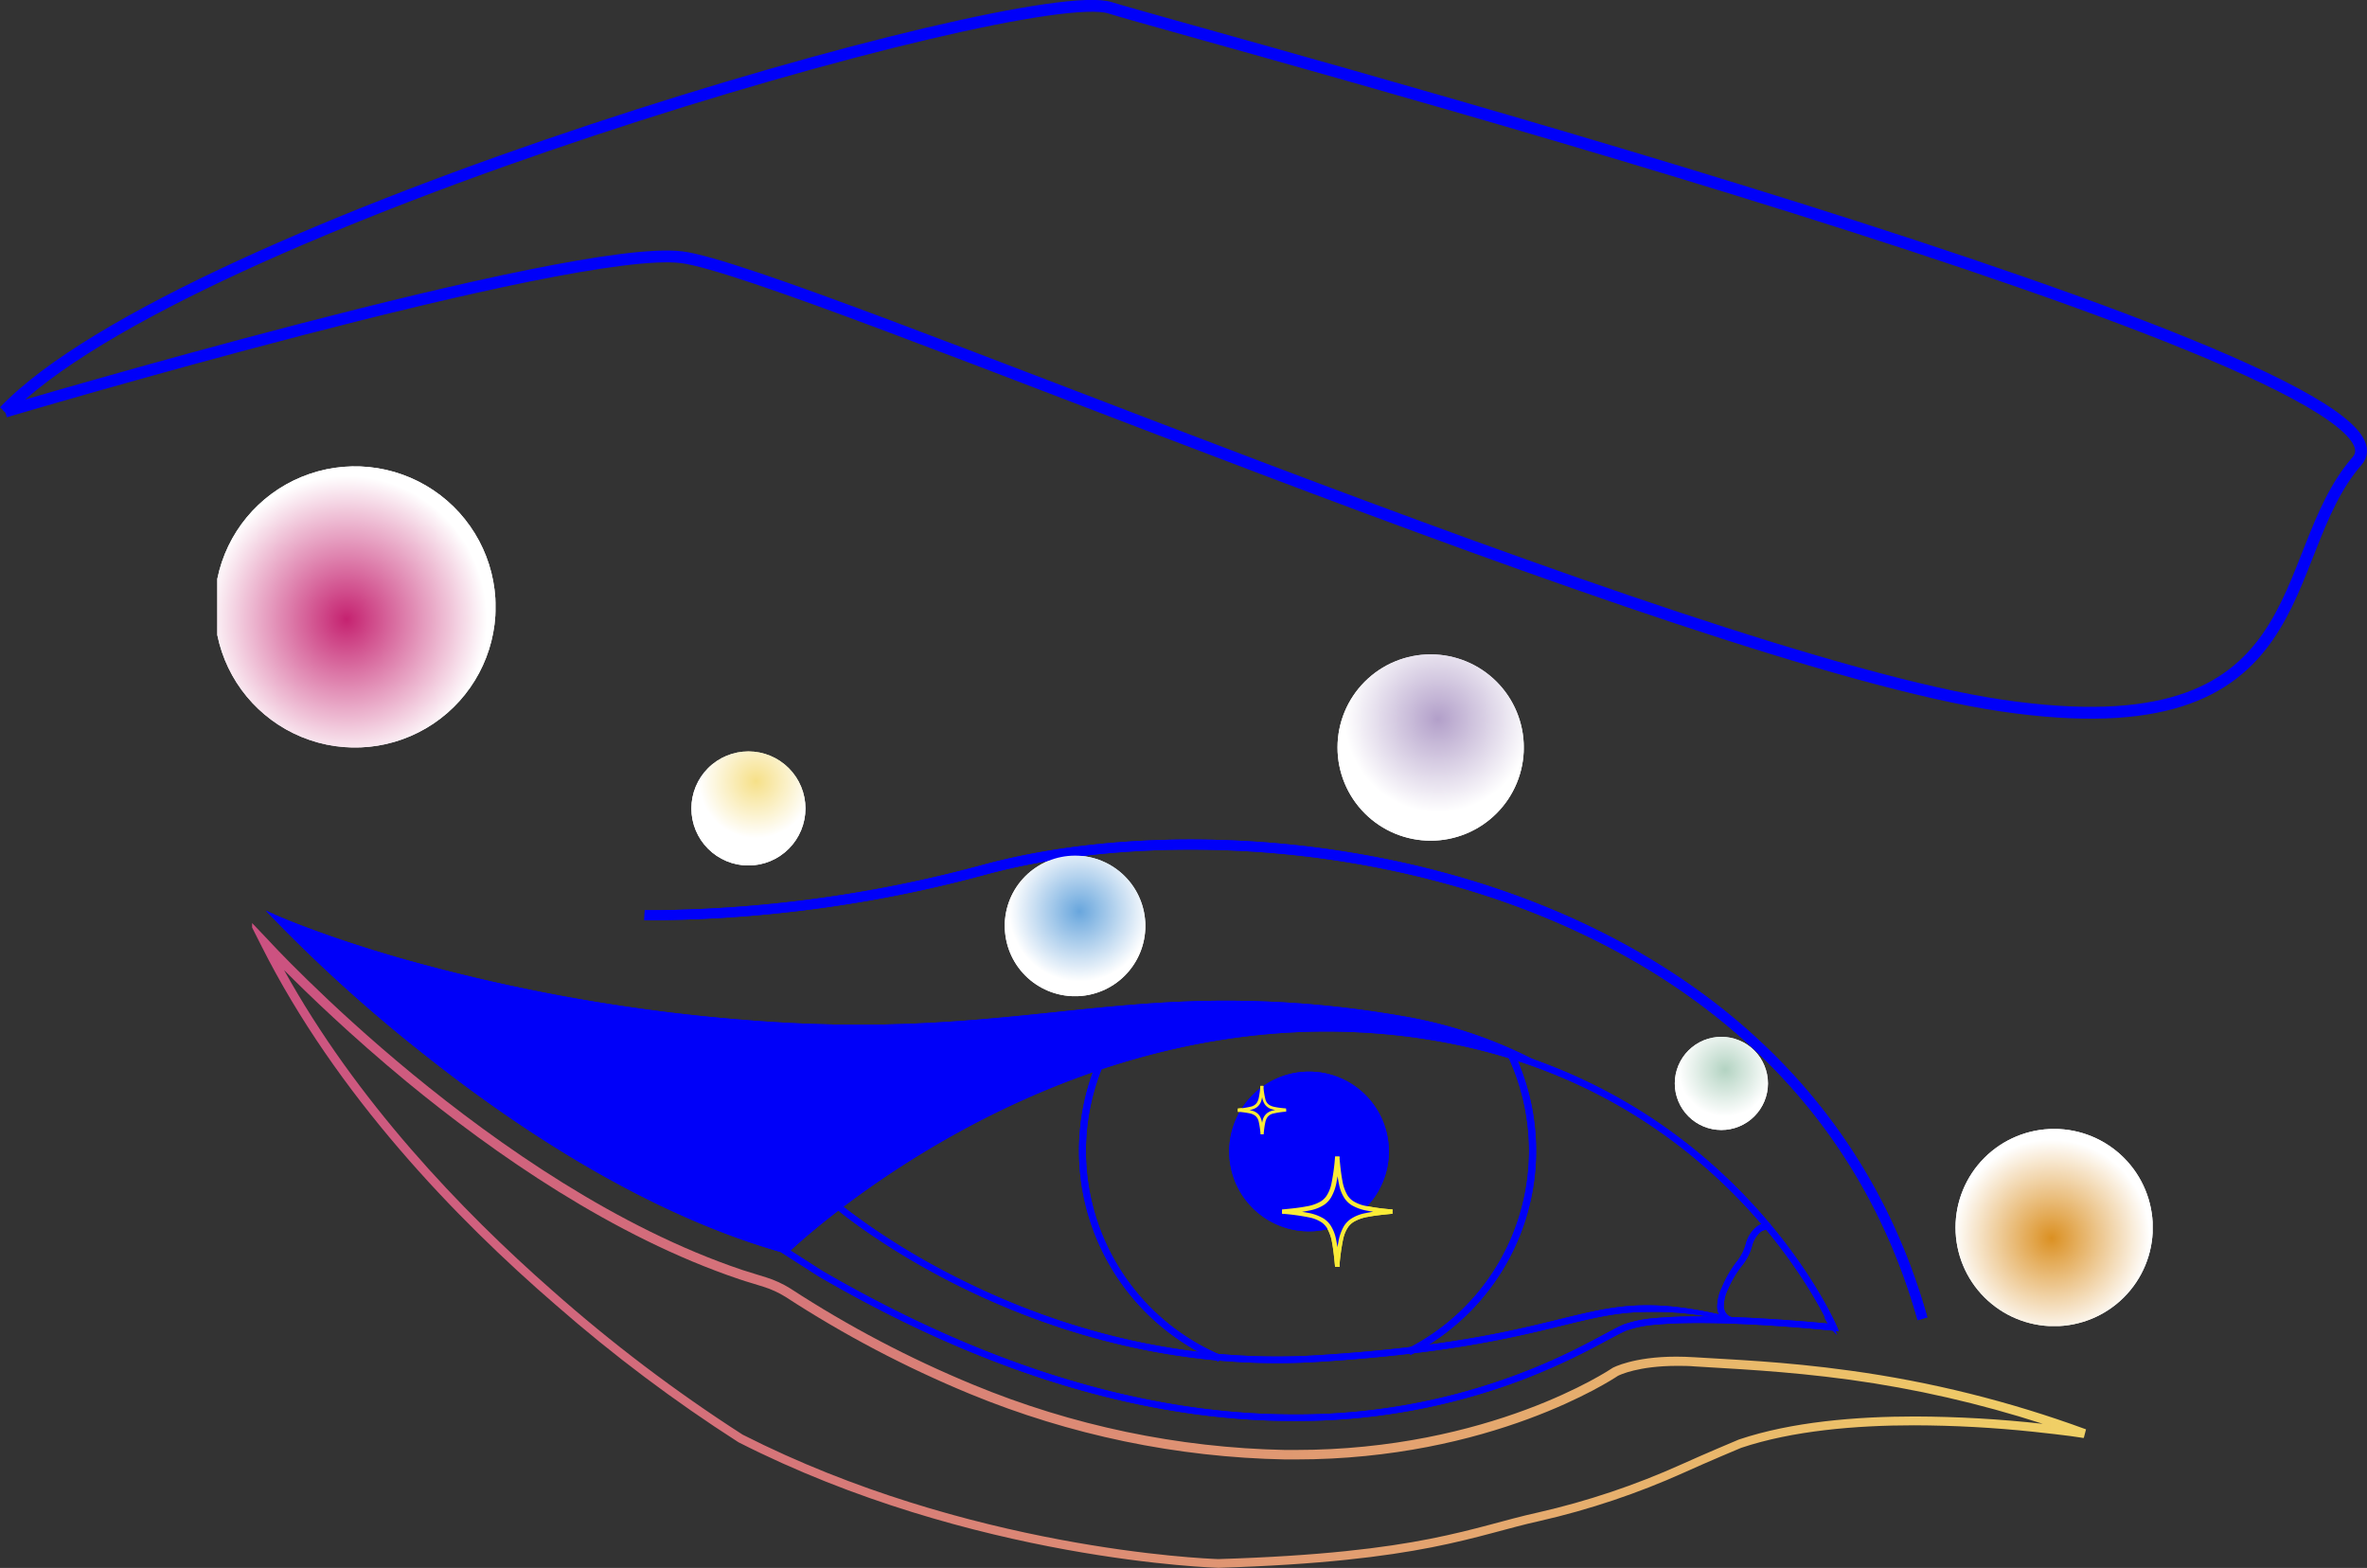 <svg xmlns="http://www.w3.org/2000/svg" xmlns:xlink="http://www.w3.org/1999/xlink" viewBox="0 0 551.95 365.6"><rect x="0" y="0" width="551.95" height="365.6" fill="#333333" stroke="none"/><defs><style>.cls-1,.cls-22,.cls-23,.cls-5,.cls-7,.cls-9{fill:none;}.cls-2{clip-path:url(#clip-path);}.cls-3{fill:url(#Degradado_sin_nombre_15);}.cls-4{clip-path:url(#clip-path-2);}.cls-22,.cls-23,.cls-5,.cls-9{stroke:#0000f9;}.cls-22,.cls-23,.cls-5,.cls-7,.cls-9{stroke-miterlimit:10;}.cls-5,.cls-7{stroke-width:0.83px;}.cls-6{fill:#0000f9;}.cls-7{stroke:#da00f9;}.cls-8{fill:#f9eb37;}.cls-9{stroke-width:1.66px;}.cls-10{clip-path:url(#clip-path-3);}.cls-11{fill:url(#Degradado_sin_nombre_14);}.cls-12{clip-path:url(#clip-path-4);}.cls-13{fill:url(#Degradado_sin_nombre_9);}.cls-14{clip-path:url(#clip-path-5);}.cls-15{fill:url(#Degradado_sin_nombre_10);}.cls-16{clip-path:url(#clip-path-6);}.cls-17{fill:url(#Degradado_sin_nombre_11);}.cls-18{clip-path:url(#clip-path-7);}.cls-19{fill:url(#Degradado_sin_nombre_8);}.cls-20{clip-path:url(#clip-path-8);}.cls-21{fill:url(#Degradado_sin_nombre_13);}.cls-23{stroke-width:2.76px;}</style><clipPath id="clip-path" transform="translate(-259.33 -255.77)"><path class="cls-1" d="M543.38,619.3c-3.32-.11-58.46-2.38-110.85-29l-.18-.11a362.15,362.15,0,0,1-44.24-33.52c-21.32-18.73-45.8-44.41-62.54-74.71,5.63,5.67,15.63,15.32,28.54,26,20.46,16.85,48.23,36.18,77.59,46.08,2.05.7,3.91,1.18,5.67,1.77a22.46,22.46,0,0,1,5.11,2.34,262.69,262.69,0,0,0,43,22.63A203.31,203.31,0,0,0,559,596.07l2.46,0c45.53,0,73.74-18.55,75.14-19.49.41-.21,4.76-2.33,13.83-2.33,1.26,0,2.62,0,4.08.13,8.23.54,20.65,1,36.16,3.1a263.35,263.35,0,0,1,45,10.28,278.45,278.45,0,0,0-29.75-1.71c-13.76,0-28.79,1.24-41.1,5.37l0,0h0s-8.2,3.44-13.38,5.79A177.21,177.21,0,0,1,618,608.43c-7.58,1.66-14.34,4-25.15,6.14s-25.66,4-49.35,4.73h-.13M321.24,475.94l-.76.7Zm-3.12-3.9,2.2,4.36C337.75,511,365.53,539.84,389,560.11a358,358,0,0,0,42.53,31.95l0,0h0c54.58,27.76,111.85,29.27,111.93,29.28h0c23.79-.73,38.79-2.63,49.72-4.78s17.78-4.52,25.19-6.14a179.15,179.15,0,0,0,33.7-11.31c2.56-1.16,5.89-2.61,8.58-3.76l3.38-1.43,1.33-.56c11.93-4,26.75-5.25,40.36-5.25h0a273.62,273.62,0,0,1,27.74,1.5c3.62.37,6.56.75,8.61,1l2.35.34.61.1.21,0,.52-2a263.85,263.85,0,0,0-55-13.69c-15.61-2.17-28.13-2.59-36.31-3.12-1.5-.09-2.9-.14-4.21-.14h0c-10,0-14.71,2.53-14.85,2.61l0,0,0,0h0c-.76.52-28.69,19.16-74,19.15H559a201.08,201.08,0,0,1-72.73-15.22,259.15,259.15,0,0,1-42.67-22.45,24.38,24.38,0,0,0-5.57-2.56c-1.85-.61-3.69-1.1-5.66-1.76-29-9.77-56.59-29-76.94-45.73-10.18-8.38-18.54-16.15-24.35-21.82-2.91-2.83-5.18-5.14-6.72-6.74-.77-.8-1.36-1.43-1.75-1.85l-.45-.48-.15-.16L318.12,471Z"/></clipPath><linearGradient id="Degradado_sin_nombre_15" x1="414.89" y1="1409.6" x2="415.89" y2="1409.6" gradientTransform="matrix(516.25, 0, 0, -516.25, -214130.19, 727998.68)" gradientUnits="userSpaceOnUse"><stop offset="0" stop-color="#cb5081"/><stop offset="1" stop-color="#f8eb60"/></linearGradient><clipPath id="clip-path-2" transform="translate(-259.33 -255.77)"><rect class="cls-1" x="259.33" y="255.77" width="551.95" height="365.6"/></clipPath><clipPath id="clip-path-3" transform="translate(-259.33 -255.77)"><path class="cls-1" d="M310,390.75v13.08a32.78,32.78,0,1,0,0-13.08"/></clipPath><radialGradient id="Degradado_sin_nombre_14" cx="410.44" cy="1429.31" r="1" gradientTransform="matrix(32.77, 0, 0, -33.47, -13369.21, 47983.63)" gradientUnits="userSpaceOnUse"><stop offset="0" stop-color="#c52270"/><stop offset="0.72" stop-color="#efc0d6"/><stop offset="1" stop-color="#fff"/></radialGradient><clipPath id="clip-path-4" transform="translate(-259.33 -255.77)"><path class="cls-1" d="M715.33,542a23,23,0,1,0,23-23,23,23,0,0,0-23,23"/></clipPath><radialGradient id="Degradado_sin_nombre_9" cx="408.41" cy="1440.01" r="1" gradientTransform="matrix(22.98, 0, 0, -22.98, -8906.92, 33379.93)" gradientUnits="userSpaceOnUse"><stop offset="0" stop-color="#db9022"/><stop offset="1" stop-color="#fff"/></radialGradient><clipPath id="clip-path-5" transform="translate(-259.33 -255.77)"><path class="cls-1" d="M493.63,471.67A16.39,16.39,0,1,0,510,455.28a16.38,16.38,0,0,0-16.38,16.39"/></clipPath><radialGradient id="Degradado_sin_nombre_10" cx="405.68" cy="1453.74" r="1" gradientTransform="matrix(16.39, 0, 0, -16.39, -6397.35, 24039.22)" gradientUnits="userSpaceOnUse"><stop offset="0" stop-color="#68a6dd"/><stop offset="0.75" stop-color="#d9e8f6"/><stop offset="1" stop-color="#fff"/></radialGradient><clipPath id="clip-path-6" transform="translate(-259.33 -255.77)"><path class="cls-1" d="M571.22,430.06a21.72,21.72,0,1,0,21.71-21.71,21.71,21.71,0,0,0-21.71,21.71"/></clipPath><radialGradient id="Degradado_sin_nombre_11" cx="408.01" cy="1442" r="1" gradientTransform="matrix(21.72, 0, 0, -21.72, -8526.61, 31487.96)" gradientUnits="userSpaceOnUse"><stop offset="0" stop-color="#b29fc9"/><stop offset="1" stop-color="#fff"/></radialGradient><clipPath id="clip-path-7" transform="translate(-259.33 -255.77)"><path class="cls-1" d="M649.87,508.38a10.86,10.86,0,1,0,10.86-10.85,10.86,10.86,0,0,0-10.86,10.85"/></clipPath><radialGradient id="Degradado_sin_nombre_8" cx="400.84" cy="1478.12" r="1" gradientTransform="matrix(10.86, 0, 0, -10.86, -3950.83, 16301.91)" gradientUnits="userSpaceOnUse"><stop offset="0" stop-color="#b3d3c2"/><stop offset="1" stop-color="#fff"/></radialGradient><clipPath id="clip-path-8" transform="translate(-259.33 -255.77)"><path class="cls-1" d="M420.55,444.28a13.3,13.3,0,1,0,13.3-13.3,13.3,13.3,0,0,0-13.3,13.3"/></clipPath><radialGradient id="Degradado_sin_nombre_13" cx="403.47" cy="1464.88" r="1" gradientTransform="matrix(13.3, 0, 0, -13.3, -5189.87, 19665.03)" gradientUnits="userSpaceOnUse"><stop offset="0" stop-color="#f6e088"/><stop offset="1" stop-color="#fff"/></radialGradient></defs><g id="makeup_yung" data-name="makeup yung"><g class="cls-2"><rect class="cls-3" x="58.79" y="215.22" width="427.76" height="150.37"/></g><g class="cls-4"><path class="cls-5" d="M442.63,544.2s.09,3.47.49,3.09c6.1-5.7,57.24-51.43,125.53-51.42q6,0,12.16.49c39.5,3.17,65.93,20.44,82.5,36.93a125.61,125.61,0,0,1,17.85,22.26c1.87,3,3.23,5.46,4.11,7.19.45.86.77,1.54,1,2,.11.22.19.4.24.52a1.19,1.19,0,0,1,.08.17l.32-.13,0-.35s-17.14-1.81-31.57-1.81c-3.6,0-7,.12-10,.4a27.69,27.69,0,0,0-7.2,1.44c-1.57.63-4.35,2.25-8.39,4.33A146.35,146.35,0,0,1,561,586c-29.2,0-66.16-8-110.27-33.61l-.17.3.18-.3-8.89-5.7v.82l8.53,5.47h0c44.2,25.71,81.3,33.7,110.62,33.7a148.42,148.42,0,0,0,53.26-9.62,154.75,154.75,0,0,0,15.86-7.14c4-2.09,6.86-3.72,8.33-4.31a26.72,26.72,0,0,1,7-1.39c2.93-.28,6.35-.39,9.94-.39,7.19,0,15.07.45,21.14.9,3,.22,5.63.45,7.46.62l2.89.28.59.06-.23-.54s-6.75-15.79-23.41-32.37-43.25-33.94-82.93-37.12c-4.13-.34-8.21-.49-12.22-.49-73.18,0-126,50.66-126,50.68Z" transform="translate(-259.33 -255.77)"/><path class="cls-6" d="M619.33,504.5a105,105,0,0,0-32.21-11.32c-63.94-11-86.88,6.37-154.75.71s-109.58-24.74-109.58-24.74,56.56,60.8,119.48,78.47c0,0,81.69-78.23,177.06-43.12" transform="translate(-259.33 -255.77)"/><path class="cls-6" d="M619.33,504.5l.17-.3a105.31,105.31,0,0,0-32.32-11.36,242.06,242.06,0,0,0-41.82-3.74c-29.42,0-51.73,5.61-85.73,5.61-8.29,0-17.27-.33-27.23-1.16a413.71,413.71,0,0,1-80.17-14.48c-9.45-2.74-16.78-5.3-21.74-7.18-2.48-.93-4.37-1.7-5.64-2.23l-1.44-.61-.48-.22-1.58-.72,1.19,1.27A353.26,353.26,0,0,0,358.72,502c22,17.42,51.92,37.07,83.46,45.93l.19,0,.14-.14.62-.58c6.22-5.71,58.29-51.51,125.56-51.5a145.28,145.28,0,0,1,50.52,9l.29-.63-.17.3.12-.32a146,146,0,0,0-50.76-9.09c-72.1,0-126.63,52.26-126.66,52.28l.24.25.09-.33c-31.38-8.82-61.23-28.41-83.21-45.8-11-8.7-20-16.85-26.3-22.82-3.14-3-5.59-5.42-7.26-7.12l-1.9-2-.65-.68-.25.24-.14.31s41.77,19.12,109.69,24.78c10,.83,19,1.16,27.29,1.16,34.08,0,56.41-5.61,85.73-5.61a241,241,0,0,1,41.71,3.74A105.77,105.77,0,0,1,610,500.35c2.87,1.22,5.15,2.33,6.72,3.14.79.4,1.39.73,1.8,1l.47.26.15.09.18-.3.12-.32Z" transform="translate(-259.33 -255.77)"/><path class="cls-5" d="M454.62,537.33s41.93,35.86,102.48,35.86c3.16,0,6.37-.09,9.62-.3,25.15-1.59,40-4.5,50.77-7s17.32-4.63,25.92-4.63a71.36,71.36,0,0,1,18.66,2l.86,0a2.6,2.6,0,0,1-1.06-.6,3.22,3.22,0,0,1-1-2.51,9.69,9.69,0,0,1,1-3.93,24.44,24.44,0,0,1,3.31-5.58,12.06,12.06,0,0,0,2.3-4.47,6.63,6.63,0,0,1,2.13-3.47,2.76,2.76,0,0,1,1.66-.6h.19l0-.12,0,.12h0l0-.12,0,.12.13-.68a2.73,2.73,0,0,0-.32,0,3.35,3.35,0,0,0-2.07.74,7.26,7.26,0,0,0-2.38,3.81,11.42,11.42,0,0,1-2.19,4.26A25.42,25.42,0,0,0,661.3,556a10.34,10.34,0,0,0-1.11,4.22,3.87,3.87,0,0,0,1.28,3.08c.64.55,1.4,0,1.43,0l0,0c-8.18-2-14.22-2.75-19.52-2.75-8.72,0-15.37,2.13-26.08,4.64s-25.54,5.43-50.65,7c-3.24.2-6.44.3-9.58.3-30.13,0-55.65-8.92-73.62-17.85a171.89,171.89,0,0,1-21-12.27c-2.43-1.68-4.3-3.07-5.55-4-.63-.48-1.11-.87-1.43-1.13l-.48-.39Z" transform="translate(-259.33 -255.77)"/><path class="cls-6" d="M564.36,541.72A17.39,17.39,0,1,0,547,524.33a17.4,17.4,0,0,0,17.39,17.39" transform="translate(-259.33 -255.77)"/><path class="cls-5" d="M611.51,502.27a52.14,52.14,0,0,1-23.28,68.08l.37.71a52.92,52.92,0,0,0,23.64-69.13Z" transform="translate(-259.33 -255.77)"/><path class="cls-5" d="M543.55,572A52.15,52.15,0,0,1,516,504.45l-.75-.31a53,53,0,0,0,28,68.55Z" transform="translate(-259.33 -255.77)"/><path class="cls-7" d="M582.35,524.22a17.77,17.77,0,1,1-17.77-17.77A17.78,17.78,0,0,1,582.35,524.22Z" transform="translate(-259.33 -255.77)"/><path class="cls-6" d="M582.35,524.22h-.43A17.34,17.34,0,1,1,576.84,512a17.28,17.28,0,0,1,5.08,12.26h.86a18.2,18.2,0,1,0-18.2,18.2,18.2,18.2,0,0,0,18.2-18.2Z" transform="translate(-259.33 -255.77)"/><path class="cls-5" d="M582.35,524.22h-.43A17.34,17.34,0,1,1,576.84,512a17.28,17.28,0,0,1,5.08,12.26h.86a18.2,18.2,0,1,0-18.2,18.2,18.2,18.2,0,0,0,18.2-18.2Z" transform="translate(-259.33 -255.77)"/><path class="cls-6" d="M584.07,538.31c-11,1-11.84,1.83-12.85,12.85-1-11-1.84-11.84-12.86-12.85,11-1,11.84-1.84,12.86-12.86,1,11,1.84,11.84,12.85,12.86" transform="translate(-259.33 -255.77)"/><path class="cls-8" d="M584.07,538.31l0-.52a49.62,49.62,0,0,0-6.59.9A9.13,9.13,0,0,0,574.3,540a5.64,5.64,0,0,0-1.56,1.63,10.9,10.9,0,0,0-1.32,3.75c-.3,1.55-.5,3.43-.72,5.76l.52,0,.52,0a51.16,51.16,0,0,0-.9-6.58,9.14,9.14,0,0,0-1.29-3.14,5.4,5.4,0,0,0-1.63-1.56,10.75,10.75,0,0,0-3.75-1.32c-1.55-.3-3.43-.5-5.76-.72l0,.52,0,.51a49.87,49.87,0,0,0,6.59-.89,9.14,9.14,0,0,0,3.14-1.29A5.52,5.52,0,0,0,569.7,535a11,11,0,0,0,1.32-3.75c.3-1.55.5-3.43.72-5.76l-.52,0-.52,0a51.61,51.61,0,0,0,.9,6.59,9.13,9.13,0,0,0,1.28,3.14,5.77,5.77,0,0,0,1.63,1.56,10.89,10.89,0,0,0,3.76,1.31c1.54.3,3.43.51,5.76.72l0-.51,0-.52,0,.52,0-.52a48.75,48.75,0,0,1-6.44-.87,8.29,8.29,0,0,1-2.79-1.13,4.48,4.48,0,0,1-1.27-1.33,9.91,9.91,0,0,1-1.18-3.4c-.29-1.48-.49-3.34-.7-5.65h-1a49,49,0,0,1-.87,6.44,8.23,8.23,0,0,1-1.13,2.78,4.64,4.64,0,0,1-1.33,1.28,9.64,9.64,0,0,1-3.4,1.17c-1.48.29-3.33.5-5.65.71v1a50.22,50.22,0,0,1,6.44.88,8,8,0,0,1,2.78,1.12,4.68,4.68,0,0,1,1.28,1.34,9.85,9.85,0,0,1,1.18,3.39c.28,1.48.49,3.34.7,5.66h1a48.75,48.75,0,0,1,.87-6.44,8.21,8.21,0,0,1,1.13-2.79,4.48,4.48,0,0,1,1.33-1.27,9.85,9.85,0,0,1,3.39-1.18c1.48-.29,3.34-.49,5.66-.71v-1Z" transform="translate(-259.33 -255.77)"/><path class="cls-6" d="M559.2,514.61c-4.8.44-5.16.8-5.6,5.6-.44-4.8-.8-5.16-5.6-5.6,4.8-.44,5.16-.8,5.6-5.6.44,4.8.8,5.16,5.6,5.6" transform="translate(-259.33 -255.77)"/><path class="cls-8" d="M559.2,514.61l0-.35a22.68,22.68,0,0,0-2.88.4,3.86,3.86,0,0,0-1.41.58,3,3,0,0,0-1.16,1.78,18.49,18.49,0,0,0-.46,3.16l.34,0,.35,0a21.41,21.41,0,0,0-.4-2.89,4.21,4.21,0,0,0-.57-1.41,3,3,0,0,0-1.79-1.15,19.38,19.38,0,0,0-3.16-.47l0,.35,0,.34a21.4,21.4,0,0,0,2.89-.39,4,4,0,0,0,1.41-.58,3,3,0,0,0,1.15-1.78A18.5,18.5,0,0,0,554,509l-.35,0-.34,0a21.63,21.63,0,0,0,.39,2.89,4.07,4.07,0,0,0,.58,1.4,3,3,0,0,0,1.78,1.16,18.82,18.82,0,0,0,3.16.46l0-.34,0-.35,0,.35,0-.35a20.3,20.3,0,0,1-2.79-.37,3.56,3.56,0,0,1-1.18-.48,2.28,2.28,0,0,1-.88-1.4,17.87,17.87,0,0,1-.44-3h-.69a22.22,22.22,0,0,1-.38,2.79,3.5,3.5,0,0,1-.47,1.17,2.33,2.33,0,0,1-1.41.88,17.87,17.87,0,0,1-3,.44V515a22,22,0,0,1,2.79.38,3.3,3.3,0,0,1,1.17.48,2.33,2.33,0,0,1,.89,1.4,19,19,0,0,1,.44,3H554a20.27,20.27,0,0,1,.38-2.79,3.3,3.3,0,0,1,.47-1.17,2.28,2.28,0,0,1,1.4-.88,18.72,18.72,0,0,1,3-.45v-.69Z" transform="translate(-259.33 -255.77)"/><path class="cls-9" d="M410.44,469.49s1,0,2.86,0A303.91,303.91,0,0,0,489,458.88c13.78-3.73,30.27-5.84,48-5.84,32.6,0,69.31,7.14,100.76,24.4s57.65,44.63,69.3,85.13l.67-.2c-11.71-40.68-38.06-68.2-69.64-85.53S569.7,452.35,537,452.35c-17.76,0-34.31,2.11-48.16,5.86a303.11,303.11,0,0,1-75.54,10.62h-2.11l-.72,0Z" transform="translate(-259.33 -255.77)"/></g><g class="cls-10"><rect class="cls-11" x="50.64" y="108.74" width="64.9" height="65.55"/></g><g class="cls-12"><rect class="cls-13" x="456" y="263.24" width="45.96" height="45.96"/></g><g class="cls-14"><rect class="cls-15" x="234.3" y="199.51" width="32.77" height="32.77"/></g><g class="cls-16"><rect class="cls-17" x="311.89" y="152.58" width="43.43" height="43.43"/></g><g class="cls-18"><rect class="cls-19" x="390.54" y="241.76" width="21.72" height="21.72"/></g><g class="cls-20"><rect class="cls-21" x="161.23" y="175.21" width="26.59" height="26.59"/></g><g class="cls-4"><path class="cls-22" d="M260.54,351.74s131.86-39.13,157.69-36,233.31,93.54,307.84,104.54,63.23-34.55,82.88-57-271.38-99.61-290.8-105.7-216.4,50.69-257.82,94.11" transform="translate(-259.33 -255.77)"/><path class="cls-5" d="M442.63,544.2s.09,3.47.49,3.09c6.1-5.7,57.24-51.43,125.53-51.42q6,0,12.16.49c39.5,3.17,65.93,20.44,82.5,36.93a125.61,125.61,0,0,1,17.85,22.26c1.87,3,3.23,5.46,4.11,7.19.45.86.77,1.54,1,2,.11.22.19.4.24.52a1.19,1.19,0,0,1,.08.17l.32-.13,0-.35s-17.14-1.81-31.57-1.81c-3.6,0-7,.12-10,.4a27.69,27.69,0,0,0-7.2,1.44c-1.57.63-4.35,2.25-8.39,4.33A146.35,146.35,0,0,1,561,586c-29.2,0-66.16-8-110.27-33.61l-.17.3.18-.3-8.89-5.7v.82l8.53,5.47h0c44.2,25.71,81.3,33.7,110.62,33.7a148.42,148.42,0,0,0,53.26-9.62,154.75,154.75,0,0,0,15.86-7.14c4-2.09,6.86-3.72,8.33-4.31a26.72,26.72,0,0,1,7-1.39c2.93-.28,6.35-.39,9.94-.39,7.19,0,15.07.45,21.14.9,3,.22,5.63.45,7.46.62l2.89.28.59.06-.23-.54s-6.75-15.79-23.41-32.37-43.25-33.94-82.93-37.12c-4.13-.34-8.21-.49-12.22-.49-73.18,0-126,50.66-126,50.68Z" transform="translate(-259.33 -255.77)"/><path class="cls-6" d="M619.33,504.5a105,105,0,0,0-32.21-11.32c-63.94-11-86.88,6.37-154.75.71s-109.58-24.74-109.58-24.74,56.56,60.8,119.48,78.47c0,0,81.69-78.23,177.06-43.12" transform="translate(-259.33 -255.77)"/><path class="cls-6" d="M619.33,504.5l.17-.3a105.31,105.31,0,0,0-32.32-11.36,242.06,242.06,0,0,0-41.82-3.74c-29.42,0-51.73,5.61-85.73,5.61-8.29,0-17.27-.33-27.23-1.16a413.71,413.71,0,0,1-80.17-14.48c-9.45-2.74-16.78-5.3-21.74-7.18-2.48-.93-4.37-1.7-5.64-2.23l-1.44-.61-.48-.22-1.58-.72,1.19,1.27A353.26,353.26,0,0,0,358.72,502c22,17.42,51.92,37.07,83.46,45.93l.19,0,.14-.14.62-.58c6.22-5.71,58.29-51.51,125.56-51.5a145.28,145.28,0,0,1,50.52,9l.29-.63-.17.3.12-.32a146,146,0,0,0-50.76-9.09c-72.1,0-126.63,52.26-126.66,52.28l.24.25.09-.33c-31.38-8.82-61.23-28.41-83.21-45.8-11-8.7-20-16.85-26.3-22.82-3.14-3-5.59-5.42-7.26-7.12l-1.9-2-.65-.68-.25.24-.14.31s41.77,19.12,109.69,24.78c10,.83,19,1.16,27.29,1.16,34.08,0,56.41-5.61,85.73-5.61a241,241,0,0,1,41.71,3.74A105.77,105.77,0,0,1,610,500.35c2.87,1.22,5.15,2.33,6.72,3.14.79.4,1.39.73,1.8,1l.47.26.15.09.18-.3.12-.32Z" transform="translate(-259.33 -255.77)"/><path class="cls-5" d="M454.62,537.33s41.93,35.86,102.48,35.86c3.16,0,6.37-.09,9.62-.3,25.15-1.59,40-4.5,50.77-7s17.32-4.63,25.92-4.63a71.36,71.36,0,0,1,18.66,2l.86,0a2.6,2.6,0,0,1-1.06-.6,3.22,3.22,0,0,1-1-2.51,9.69,9.69,0,0,1,1-3.93,24.44,24.44,0,0,1,3.31-5.58,12.06,12.06,0,0,0,2.3-4.47,6.63,6.63,0,0,1,2.13-3.47,2.76,2.76,0,0,1,1.66-.6h.19l0-.12,0,.12h0l0-.12,0,.12.13-.68a2.73,2.73,0,0,0-.32,0,3.35,3.35,0,0,0-2.07.74,7.26,7.26,0,0,0-2.38,3.81,11.42,11.42,0,0,1-2.19,4.26A25.42,25.42,0,0,0,661.3,556a10.34,10.34,0,0,0-1.11,4.22,3.87,3.87,0,0,0,1.28,3.08c.64.55,1.4,0,1.43,0l0,0c-8.18-2-14.22-2.75-19.52-2.75-8.72,0-15.37,2.13-26.08,4.64s-25.54,5.43-50.65,7c-3.24.2-6.44.3-9.58.3-30.13,0-55.65-8.92-73.62-17.85a171.89,171.89,0,0,1-21-12.27c-2.43-1.68-4.3-3.07-5.55-4-.63-.48-1.11-.87-1.43-1.13l-.48-.39Z" transform="translate(-259.33 -255.77)"/><path class="cls-6" d="M564.36,541.72A17.39,17.39,0,1,0,547,524.33a17.4,17.4,0,0,0,17.39,17.39" transform="translate(-259.33 -255.77)"/><path class="cls-5" d="M611.51,502.27a52.14,52.14,0,0,1-23.28,68.08l.37.71a52.92,52.92,0,0,0,23.64-69.13Z" transform="translate(-259.33 -255.77)"/><path class="cls-5" d="M543.55,572A52.15,52.15,0,0,1,516,504.45l-.75-.31a53,53,0,0,0,28,68.55Z" transform="translate(-259.33 -255.77)"/><path class="cls-7" d="M582.35,524.22a17.77,17.77,0,1,1-17.77-17.77A17.78,17.78,0,0,1,582.35,524.22Z" transform="translate(-259.33 -255.77)"/><path class="cls-6" d="M582.35,524.22h-.43A17.34,17.34,0,1,1,576.84,512a17.28,17.28,0,0,1,5.08,12.26h.86a18.2,18.2,0,1,0-18.2,18.2,18.2,18.2,0,0,0,18.2-18.2Z" transform="translate(-259.33 -255.77)"/><path class="cls-5" d="M582.35,524.22h-.43A17.34,17.34,0,1,1,576.84,512a17.28,17.28,0,0,1,5.08,12.26h.86a18.2,18.2,0,1,0-18.2,18.2,18.2,18.2,0,0,0,18.2-18.2Z" transform="translate(-259.33 -255.77)"/><path class="cls-6" d="M584.07,538.31c-11,1-11.84,1.83-12.85,12.85-1-11-1.84-11.84-12.86-12.85,11-1,11.84-1.84,12.86-12.86,1,11,1.84,11.84,12.85,12.86" transform="translate(-259.33 -255.77)"/><path class="cls-8" d="M584.07,538.31l0-.52a49.62,49.62,0,0,0-6.59.9A9.13,9.13,0,0,0,574.3,540a5.64,5.64,0,0,0-1.56,1.63,10.9,10.9,0,0,0-1.32,3.75c-.3,1.55-.5,3.43-.72,5.76l.52,0,.52,0a51.16,51.16,0,0,0-.9-6.58,9.14,9.14,0,0,0-1.29-3.14,5.4,5.4,0,0,0-1.63-1.56,10.75,10.75,0,0,0-3.75-1.32c-1.55-.3-3.43-.5-5.76-.72l0,.52,0,.51a49.87,49.87,0,0,0,6.59-.89,9.14,9.14,0,0,0,3.14-1.29A5.52,5.52,0,0,0,569.7,535a11,11,0,0,0,1.32-3.75c.3-1.55.5-3.43.72-5.76l-.52,0-.52,0a51.61,51.61,0,0,0,.9,6.59,9.13,9.13,0,0,0,1.28,3.14,5.77,5.77,0,0,0,1.63,1.56,10.89,10.89,0,0,0,3.76,1.31c1.54.3,3.43.51,5.76.72l0-.51,0-.52,0,.52,0-.52a48.75,48.75,0,0,1-6.44-.87,8.29,8.29,0,0,1-2.79-1.13,4.48,4.48,0,0,1-1.27-1.33,9.91,9.91,0,0,1-1.18-3.4c-.29-1.48-.49-3.34-.7-5.65h-1a49,49,0,0,1-.87,6.44,8.23,8.23,0,0,1-1.13,2.78,4.64,4.64,0,0,1-1.33,1.28,9.64,9.64,0,0,1-3.4,1.17c-1.48.29-3.33.5-5.65.71v1a50.22,50.22,0,0,1,6.44.88,8,8,0,0,1,2.78,1.12,4.68,4.68,0,0,1,1.28,1.34,9.85,9.85,0,0,1,1.18,3.39c.28,1.48.49,3.34.7,5.66h1a48.75,48.75,0,0,1,.87-6.44,8.21,8.21,0,0,1,1.13-2.79,4.48,4.48,0,0,1,1.33-1.27,9.85,9.85,0,0,1,3.39-1.18c1.48-.29,3.34-.49,5.66-.71v-1Z" transform="translate(-259.33 -255.77)"/><path class="cls-6" d="M559.2,514.61c-4.8.44-5.16.8-5.6,5.6-.44-4.8-.8-5.16-5.6-5.6,4.8-.44,5.16-.8,5.6-5.6.44,4.8.8,5.16,5.6,5.6" transform="translate(-259.33 -255.77)"/><path class="cls-8" d="M559.2,514.61l0-.35a22.68,22.68,0,0,0-2.88.4,3.86,3.86,0,0,0-1.41.58,3,3,0,0,0-1.16,1.78,18.49,18.49,0,0,0-.46,3.16l.34,0,.35,0a21.41,21.41,0,0,0-.4-2.89,4.21,4.21,0,0,0-.57-1.41,3,3,0,0,0-1.79-1.15,19.38,19.38,0,0,0-3.16-.47l0,.35,0,.34a21.4,21.4,0,0,0,2.89-.39,4,4,0,0,0,1.41-.58,3,3,0,0,0,1.15-1.78A18.5,18.5,0,0,0,554,509l-.35,0-.34,0a21.63,21.63,0,0,0,.39,2.89,4.07,4.07,0,0,0,.58,1.4,3,3,0,0,0,1.78,1.16,18.82,18.82,0,0,0,3.16.46l0-.34,0-.35,0,.35,0-.35a20.3,20.3,0,0,1-2.79-.37,3.56,3.56,0,0,1-1.18-.48,2.28,2.28,0,0,1-.88-1.4,17.87,17.87,0,0,1-.44-3h-.69a22.22,22.22,0,0,1-.38,2.79,3.5,3.5,0,0,1-.47,1.17,2.33,2.33,0,0,1-1.41.88,17.87,17.87,0,0,1-3,.44V515a22,22,0,0,1,2.79.38,3.3,3.3,0,0,1,1.17.48,2.33,2.33,0,0,1,.89,1.4,19,19,0,0,1,.44,3H554a20.27,20.27,0,0,1,.38-2.79,3.3,3.3,0,0,1,.47-1.17,2.28,2.28,0,0,1,1.4-.88,18.72,18.72,0,0,1,3-.45v-.69Z" transform="translate(-259.33 -255.77)"/><path class="cls-9" d="M410.44,469.49s1,0,2.86,0A303.91,303.91,0,0,0,489,458.88c13.78-3.73,30.27-5.84,48-5.84,32.6,0,69.31,7.14,100.76,24.4s57.65,44.63,69.3,85.13l.67-.2c-11.71-40.68-38.06-68.2-69.64-85.53S569.7,452.35,537,452.35c-17.76,0-34.31,2.11-48.16,5.86a303.11,303.11,0,0,1-75.54,10.62h-2.11l-.72,0Z" transform="translate(-259.33 -255.77)"/></g><g class="cls-10"><rect class="cls-11" x="50.64" y="108.74" width="64.9" height="65.55"/></g><g class="cls-12"><rect class="cls-13" x="456" y="263.24" width="45.96" height="45.96"/></g><g class="cls-14"><rect class="cls-15" x="234.3" y="199.51" width="32.77" height="32.77"/></g><g class="cls-16"><rect class="cls-17" x="311.89" y="152.58" width="43.43" height="43.43"/></g><g class="cls-18"><rect class="cls-19" x="390.54" y="241.76" width="21.72" height="21.72"/></g><g class="cls-20"><rect class="cls-21" x="161.23" y="175.21" width="26.59" height="26.59"/></g><g class="cls-4"><path class="cls-23" d="M260.54,351.74s131.86-39.13,157.69-36,233.31,93.54,307.84,104.54,63.23-34.55,82.88-57-271.38-99.61-290.8-105.7-216.4,50.69-257.82,94.11" transform="translate(-259.33 -255.77)"/></g></g></svg>